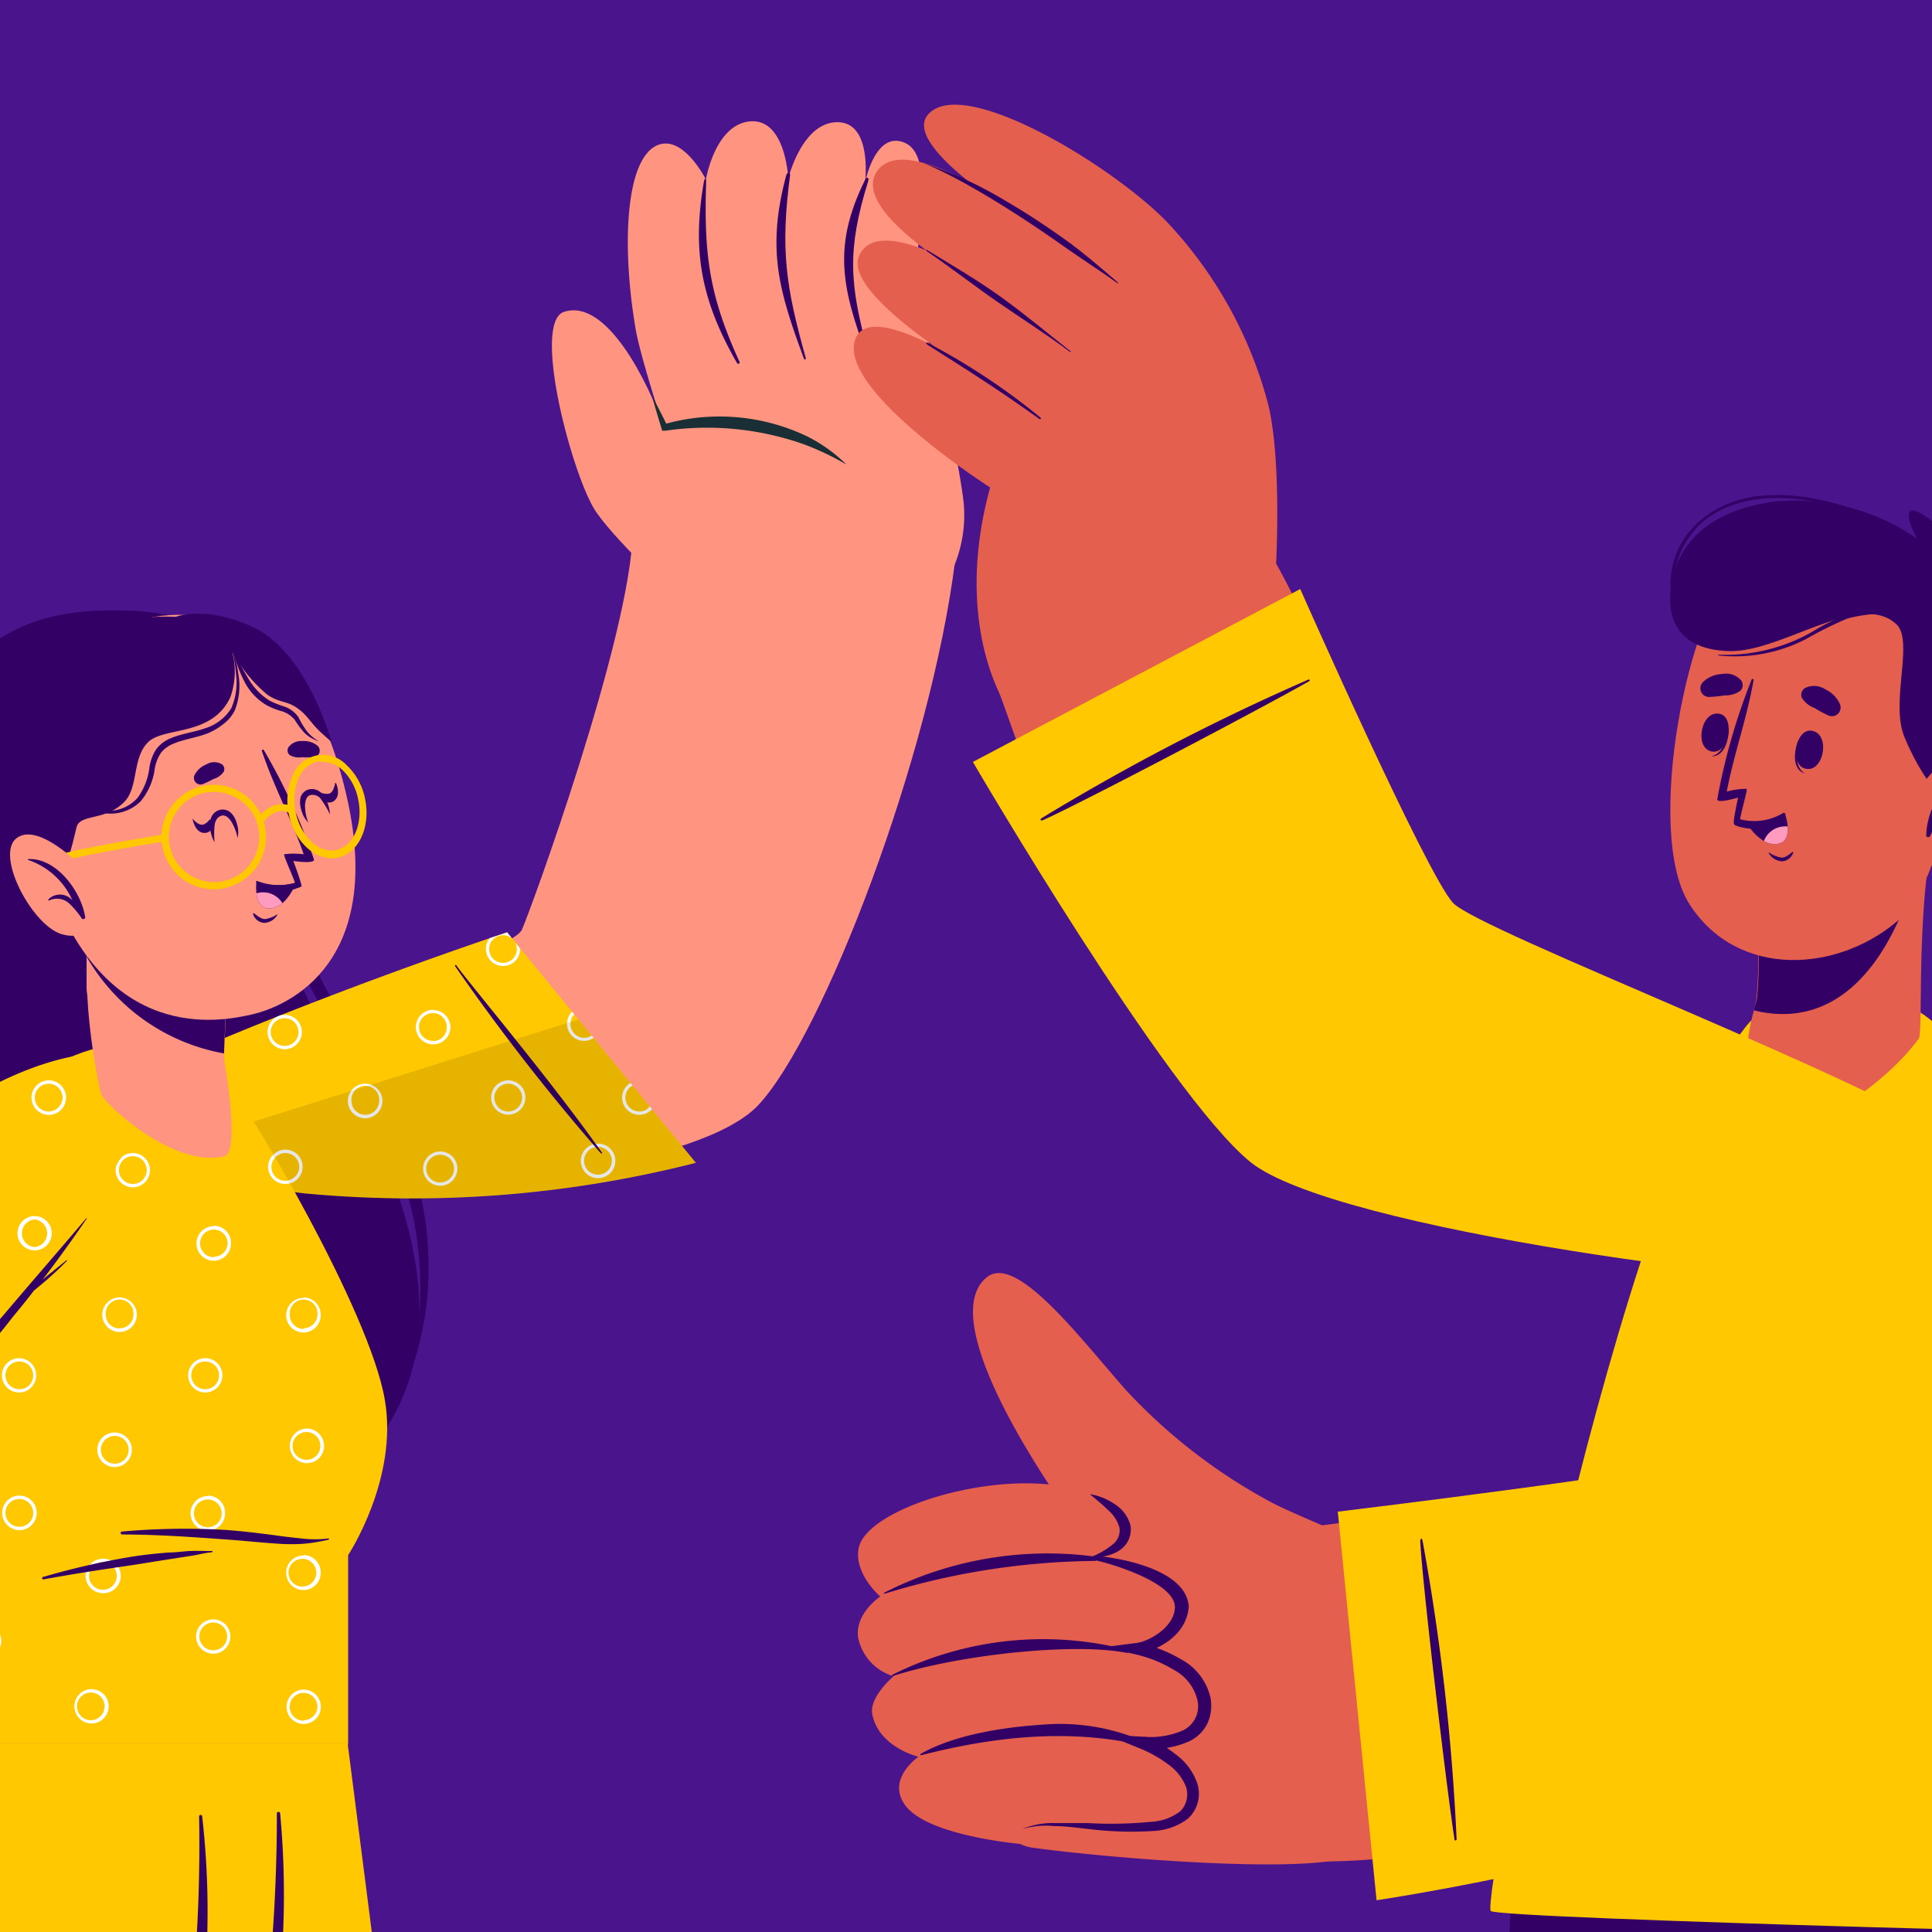 <svg id="Слой_1" data-name="Слой 1" xmlns="http://www.w3.org/2000/svg" xmlns:xlink="http://www.w3.org/1999/xlink" viewBox="0 0 160 160"><defs><style>.cls-1{fill:none;}.cls-2{fill:#4a148c;}.cls-3{clip-path:url(#clip-path);}.cls-4{fill:#fff;}.cls-5{fill:#dcdcdc;}.cls-6{fill:#ffc800;}.cls-7{fill:#306;}.cls-8{fill:#ff9581;}.cls-9{opacity:0.1;}.cls-10{fill:#1a2e35;}.cls-11{fill:#ff9bbe;}.cls-12{fill:#e55f4e;}.cls-13{clip-path:url(#clip-path-2);}.cls-14{opacity:0.3;}</style><clipPath id="clip-path"><rect class="cls-1" x="-3.06" y="-4.72" width="170" height="170"/></clipPath><clipPath id="clip-path-2"><rect class="cls-1" x="220.44" y="-7.22" width="176" height="176"/></clipPath></defs><rect class="cls-2" x="-916.56" y="-25.22" width="1537" height="226"/><g class="cls-3"><rect class="cls-4" x="157.08" y="153.95" width="46.12" height="46.12"/><path class="cls-5" d="M154.69,151.55v50.93h50.92V151.55Zm48.52,48.53H157.08V154h46.13Z"/><path class="cls-6" d="M-7.83,144.38s9,101.39,10.48,109.13c.34,1.76.55,11.34.69,23.66.31,26.88.13,75.36.13,75.36H45.76s-1.25-84-3.13-99.45-13.84-108.7-13.84-108.7Z"/><path class="cls-7" d="M11.5,297.14q-.06-9.19-.14-18.4c0-5.94,0-11.89-.31-17.83-.57-12-3-23.84-4.75-35.72s-3.18-23.82-4.49-35.77C.34,176-1,162.6-2.33,149.19c0-.09-.16-.09-.15,0,2,23.94,4.22,47.88,7.53,71.68q1.25,8.88,2.71,17.73c1,6,2,11.94,2.44,18s.53,11.84.59,17.76q.09,9.21.18,18.4c.14,13.62.27,34.58.4,48.2,0,.26.41.25.41,0C11.69,328.78,11.59,309.29,11.5,297.14Z"/><path class="cls-7" d="M-16.74,144.38S1.18,245.77,2.65,253.51c.34,1.76.55,11.34.69,23.66v0L23.51,144.38Z"/><path class="cls-6" d="M-44,348.61l-36.09-26s46.68-62.31,46.9-68c.31-8.47,4.38-43.44,7.79-71.76,0,0-6.47-15.33,5.64-38.48H28.83s-3.26,22-8.83,36a65.14,65.14,0,0,0-10.79,4.93s-4,69.11-5.22,76.89C.79,282.77-44,348.61-44,348.61Z"/><path class="cls-7" d="M23.2,150.18c0-.15-.27-.18-.27,0a142,142,0,0,1-.71,14.22c-.2,2.2-2,14.32-5.77,13.43-.64-.14-1-.77-1.06-1.73a15.34,15.34,0,0,1,.5-3.72c.43-2.54.77-5.08,1-7.64a69.42,69.42,0,0,0-.15-14.34.13.13,0,0,0-.25,0,131.07,131.07,0,0,1-1.15,19.8c-.48,3.15-2.07,7.89,1.23,8.38s5.53-7.46,5.94-9.63A72.76,72.76,0,0,0,23.2,150.18Z"/><path class="cls-7" d="M24.33,57.57c-2.41-4.52-7.87-6.77-13.66-7s-13,.82-15.79,9.46c-2.25,7-1.64,14.54-3.63,22.49s-16.17,25.1-3.37,38.19C-.63,132.43,28.82,131.21,34,113.91c4.08-13.71-10-30.67-10.49-36.6S27,62.53,24.33,57.57Z"/><path class="cls-7" d="M24.89,66a30.38,30.38,0,0,0-.45,12.32,11.44,11.44,0,0,0,1.06,3c.48,1,1,1.89,1.52,2.81,1.07,1.83,2.12,3.65,3.08,5.5a41.68,41.68,0,0,1,4.2,11.57,31,31,0,0,1-.18,12.13,26.79,26.79,0,0,0,1.28-6,29.44,29.44,0,0,0-.17-6.22,37,37,0,0,0-4-11.93c-1-1.88-2.07-3.71-3.15-5.53a20.8,20.8,0,0,1-2.67-5.52,25.39,25.39,0,0,1-.73-6A48.18,48.18,0,0,1,24.89,66Z"/><path class="cls-8" d="M21.77,97.55c17,1.7,36.35-1.11,41-6,5.37-5.69,14.31-28.92,16.34-45.2.44-3.55-26.66-4.85-26.71-2.33-.15,8.65-8.58,31.72-9.19,33-.69,1.42-13.51,6.4-22.25,8.79C7.16,89.51,9.73,96.36,21.77,97.55Z"/><path class="cls-6" d="M57.63,96.3,42,77.21S29.61,81.3,17.17,86.56,8.44,97,25.32,98.84A95.16,95.16,0,0,0,57.63,96.3Z"/><path class="cls-4" d="M23.64,95.21a1.42,1.42,0,1,0,1.42,1.42A1.42,1.42,0,0,0,23.64,95.21Zm0,2.56a1.14,1.14,0,1,1,1.14-1.14A1.13,1.13,0,0,1,23.64,97.77Zm12.82-2.41a1.42,1.42,0,1,0,0,2.84,1.42,1.42,0,0,0,0-2.84Zm0,2.57a1.15,1.15,0,1,1,1.14-1.14A1.14,1.14,0,0,1,36.46,97.93Zm-6.2-8.18a1.43,1.43,0,1,0,1.41,1.43A1.43,1.43,0,0,0,30.26,89.75Zm0,2.57a1.14,1.14,0,0,1-1.15-1.14,1.15,1.15,0,1,1,2.29,0A1.15,1.15,0,0,1,30.26,92.32Zm11.83-2.85a1.43,1.43,0,0,0-1.42,1.43,1.42,1.42,0,1,0,1.42-1.43Zm0,2.58a1.15,1.15,0,0,1,0-2.3,1.15,1.15,0,0,1,0,2.3Zm7.44,2.66a1.44,1.44,0,0,0-1.43,1.43,1.43,1.43,0,1,0,1.43-1.43Zm0,2.57a1.15,1.15,0,1,1,1.14-1.14A1.14,1.14,0,0,1,49.53,97.28Zm4.27-5.65a1,1,0,0,1-.86.42,1.16,1.16,0,0,1-1.15-1.15,1.15,1.15,0,0,1,.6-1l-.19-.21a1.42,1.42,0,0,0,.74,2.63A1.44,1.44,0,0,0,54,91.86Zm-17.91-8a1.43,1.43,0,1,0,1.41,1.43A1.43,1.43,0,0,0,35.89,83.65Zm0,2.57A1.15,1.15,0,1,1,37,85.08,1.14,1.14,0,0,1,35.89,86.22ZM49,85.76a1.13,1.13,0,0,1-.62.19,1.15,1.15,0,0,1-1.14-1.15,1.18,1.18,0,0,1,.31-.79l-.17-.23a1.43,1.43,0,0,0-.42,1,1.41,1.41,0,0,0,1.42,1.42,1.32,1.32,0,0,0,.78-.25Zm-5.94-7.22h0l-.4-.49a1.14,1.14,0,0,1-1,1.69,1.14,1.14,0,0,1-1.15-1.14,1.15,1.15,0,0,1,1.15-1.15,1.11,1.11,0,0,1,.75.29L42,77.22l-1.43.47a1.41,1.41,0,0,0-.33.9A1.42,1.42,0,0,0,41.66,80a1.4,1.4,0,0,0,1.41-1.42A.09.09,0,0,0,43.06,78.54ZM23.58,84.05a1.23,1.23,0,0,0-.55.11,1.42,1.42,0,0,0,.55,2.73,1.42,1.42,0,0,0,0-2.84Zm0,2.57a1.15,1.15,0,1,1,1.14-1.14A1.15,1.15,0,0,1,23.58,86.62ZM17,89.47a1.43,1.43,0,1,0,1.42,1.43A1.43,1.43,0,0,0,17,89.47Zm0,2.58a1.15,1.15,0,1,1,1.15-1.15A1.16,1.16,0,0,1,17,92.05Z"/><path class="cls-7" d="M49.74,95.49A176.6,176.6,0,0,1,37.68,80c0-.06.07-.12.11-.06.91,1.31,7.84,9.53,12.07,15.53C49.91,95.5,49.8,95.56,49.74,95.49Z"/><path class="cls-9" d="M47.9,84.43,57.63,96.3a95.16,95.16,0,0,1-32.31,2.54c-6.18-.67-10.59-1.8-13.08-3.2Z"/><path class="cls-8" d="M59.52,48.78C58.47,46.1,53.28,31,52.65,27.3c-1.18-6.84-.88-14.17,1.81-15.28,2.14-.88,4,2.85,4,2.85s.76-4.6,3.69-4.82,3.13,4.75,3.13,4.75,1.12-4.67,4.06-4.68,2.3,5,2.3,5,.83-4.31,3.25-3.31c2.92,1.21.5,9,1.09,13.12.09.63,3,10.1,3.81,16.55a11,11,0,0,1-1,5.9Z"/><path class="cls-7" d="M71.9,15c-1.77,5.72-1.55,8.52,0,14.21,0,.12-.13.19-.17.07-2-5.43-2.79-8.92-.09-14.38C71.76,14.6,72,14.69,71.9,15Z"/><path class="cls-7" d="M65.43,14.51c-.81,6.19-.36,9.21,1.31,15.17,0,.09-.12.13-.15.05-2.12-5.71-3.1-9.13-1.48-15.21C65.18,14.24,65.46,14.23,65.43,14.51Z"/><path class="cls-7" d="M58.48,15.07c-.19,6.05.25,9.38,2.76,14.89a.11.11,0,0,1-.2.11c-3.1-5.38-3.69-9.52-2.75-15C58.36,14.71,58.49,14.69,58.48,15.07Z"/><path class="cls-8" d="M56.89,50.23s-5.55-5-7.5-7.8S44,26.74,46.7,25.83c3.55-1.18,7,5.89,8.29,9.58,0,0,8.22-2.74,11.82,1.8S56.89,50.23,56.89,50.23Z"/><path class="cls-10" d="M54,32.81c.46.82.87,1.66,1.29,2.5l-.32-.17a16.82,16.82,0,0,1,11.88,1,12.87,12.87,0,0,1,3.26,2.34,22.57,22.57,0,0,0-3.55-1.69,24.09,24.09,0,0,0-11.46-1.12l-.26,0c-.3-1-.6-1.92-.84-2.9Z"/><path class="cls-6" d="M28.83,128.79l0,15.59-48.52,0S-13,104.94.45,91.38c6.71-6.78,14.28-6,18.94-.91,1.17,1.29,11.21,18,12.48,25.46C33,122.48,28.83,128.79,28.83,128.79Z"/><path class="cls-4" d="M1.61,112.48A1.42,1.42,0,1,0,3,113.91,1.43,1.43,0,0,0,1.61,112.48Zm0,2.57a1.15,1.15,0,1,1,1.14-1.14A1.13,1.13,0,0,1,1.61,115.05ZM17,89.47a1.43,1.43,0,1,0,1.42,1.43A1.43,1.43,0,0,0,17,89.47Zm0,2.58a1.15,1.15,0,1,1,1.15-1.15A1.16,1.16,0,0,1,17,92.05Zm-6,3.44a1.42,1.42,0,0,0,0,2.84,1.42,1.42,0,1,0,0-2.84Zm0,2.56a1.15,1.15,0,1,1,1.15-1.14A1.14,1.14,0,0,1,11,98.05ZM-15.4,134.1a1.42,1.42,0,0,0-1.42,1.42A1.43,1.43,0,0,0-15.4,137,1.43,1.43,0,0,0-14,135.52,1.42,1.42,0,0,0-15.4,134.1Zm0,2.57a1.14,1.14,0,0,1-1.14-1.15,1.13,1.13,0,0,1,1.14-1.14,1.14,1.14,0,0,1,1.15,1.14A1.14,1.14,0,0,1-15.4,136.67Zm14.08-2.18a1.42,1.42,0,0,0-1.42,1.41,1.43,1.43,0,0,0,1.42,1.43A1.42,1.42,0,0,0,.1,135.9,1.41,1.41,0,0,0-1.32,134.49Zm0,2.56a1.14,1.14,0,0,1-1.14-1.15,1.15,1.15,0,0,1,1.14-1.14A1.15,1.15,0,0,1-.17,135.9,1.15,1.15,0,0,1-1.32,137.05Zm-13.17-14.7a2,2,0,0,0-.08.26,1.13,1.13,0,0,1,.64,1,1.15,1.15,0,0,1-1.14,1.15.22.22,0,0,1-.11,0h0c0,.09-.05.18-.08.27a.71.71,0,0,0,.2,0,1.42,1.42,0,0,0,1.42-1.42A1.39,1.39,0,0,0-14.49,122.35Zm8-4a1.43,1.43,0,0,0-1.42,1.43,1.43,1.43,0,0,0,1.42,1.42A1.43,1.43,0,0,0-5,119.74,1.44,1.44,0,0,0-6.46,118.31Zm0,2.58a1.15,1.15,0,0,1-1.13-1.15,1.13,1.13,0,0,1,1.13-1.14,1.14,1.14,0,0,1,1.15,1.14A1.16,1.16,0,0,1-6.46,120.89Zm31.64,7.89a1.43,1.43,0,1,0,1.41,1.43A1.44,1.44,0,0,0,25.18,128.78Zm0,2.57a1.15,1.15,0,1,1,0-2.29,1.15,1.15,0,0,1,0,2.29Zm0,8.54a1.42,1.42,0,1,0,0,2.84,1.42,1.42,0,0,0,0-2.84Zm0,2.57a1.15,1.15,0,1,1,1.14-1.14A1.15,1.15,0,0,1,25.18,142.46Zm-7.94-18.6a1.43,1.43,0,1,0,1.43,1.43A1.43,1.43,0,0,0,17.24,123.86Zm0,2.58a1.15,1.15,0,0,1,0-2.3,1.15,1.15,0,0,1,0,2.3Zm6.64-28.69h0l-.23,0a1.14,1.14,0,0,1-.85-1.9l-.15-.26a1.45,1.45,0,0,0-.42,1,1.42,1.42,0,0,0,1.42,1.42A1.44,1.44,0,0,0,24,98,2,2,0,0,1,23.88,97.75Zm-6.14,3.76a1.43,1.43,0,1,0,1.42,1.42A1.42,1.42,0,0,0,17.74,101.51Zm0,2.57a1.14,1.14,0,0,1-1.14-1.15,1.14,1.14,0,1,1,2.28,0A1.14,1.14,0,0,1,17.74,104.08Zm7.44,3.37a1.43,1.43,0,1,0,1.41,1.43A1.43,1.43,0,0,0,25.18,107.45Zm0,2.57A1.14,1.14,0,0,1,24,108.88a1.15,1.15,0,1,1,2.29,0A1.15,1.15,0,0,1,25.18,110ZM9.91,107.45a1.43,1.43,0,1,0,1.42,1.43A1.43,1.43,0,0,0,9.91,107.45Zm0,2.57a1.14,1.14,0,0,1-1.15-1.14,1.15,1.15,0,1,1,2.29,0A1.13,1.13,0,0,1,9.91,110ZM4,89.47A1.43,1.43,0,1,0,5.47,90.9,1.43,1.43,0,0,0,4,89.47Zm0,2.58A1.15,1.15,0,1,1,5.18,90.9,1.16,1.16,0,0,1,4,92.05Zm-1.14,8.66a1.42,1.42,0,1,0,1.43,1.43A1.43,1.43,0,0,0,2.89,100.71Zm0,2.57a1.15,1.15,0,0,1,0-2.29,1.15,1.15,0,0,1,0,2.29Zm14.8,30.83a1.42,1.42,0,0,0,0,2.84,1.42,1.42,0,1,0,0-2.84Zm0,2.56a1.15,1.15,0,1,1,1.15-1.14A1.15,1.15,0,0,1,17.69,136.67ZM1.61,123.86a1.43,1.43,0,0,0,0,2.86,1.43,1.43,0,1,0,0-2.86Zm0,2.58a1.15,1.15,0,1,1,1.14-1.15A1.14,1.14,0,0,1,1.61,126.44Zm8-7.8a1.43,1.43,0,1,0,0,2.85,1.43,1.43,0,0,0,0-2.85Zm0,2.57a1.15,1.15,0,1,1,0-2.29,1.15,1.15,0,0,1,0,2.29Zm15.88-2.9A1.43,1.43,0,0,0,24,119.75a1.42,1.42,0,0,0,2.84,0A1.44,1.44,0,0,0,25.45,118.31Zm0,2.58a1.15,1.15,0,1,1,0-2.29,1.15,1.15,0,0,1,0,2.29ZM17,112.48a1.42,1.42,0,1,0,0,2.84,1.42,1.42,0,0,0,0-2.84Zm0,2.57a1.15,1.15,0,1,1,1.14-1.14A1.14,1.14,0,0,1,17,115.05ZM-5.3,106a1.43,1.43,0,0,0-1.43,1.42,1.43,1.43,0,0,0,1.43,1.43,1.43,1.43,0,0,0,1.42-1.43A1.43,1.43,0,0,0-5.3,106Zm0,2.56a1.14,1.14,0,0,1-1.15-1.14A1.16,1.16,0,0,1-5.3,106.3a1.17,1.17,0,0,1,1.14,1.15A1.15,1.15,0,0,1-5.3,108.59Zm2.5-13.25-.23.31a.37.37,0,0,1,0,.11,1.14,1.14,0,0,1-.8,1.08l-.2.32a1.4,1.4,0,0,0,1.28-1.4A1.42,1.42,0,0,0-2.8,95.34ZM7.52,139.89A1.42,1.42,0,1,0,9,141.31,1.42,1.42,0,0,0,7.52,139.89Zm0,2.57a1.16,1.16,0,0,1-1.15-1.15,1.15,1.15,0,0,1,1.15-1.14,1.13,1.13,0,0,1,1.14,1.14A1.14,1.14,0,0,1,7.52,142.46Zm1-13.37a1.43,1.43,0,0,0-1.43,1.41,1.44,1.44,0,0,0,1.43,1.44A1.43,1.43,0,0,0,10,130.5,1.41,1.41,0,0,0,8.56,129.09Zm0,2.57a1.15,1.15,0,1,1,0-2.3,1.15,1.15,0,0,1,0,2.3Zm-17.73,9.1a1.42,1.42,0,0,0-1.42,1.41,1.43,1.43,0,0,0,1.42,1.43,1.44,1.44,0,0,0,1.44-1.43A1.42,1.42,0,0,0-9.17,140.76Zm0,2.56a1.15,1.15,0,0,1-1.14-1.15A1.15,1.15,0,0,1-9.17,141,1.14,1.14,0,0,1-8,142.17,1.14,1.14,0,0,1-9.17,143.32Zm1.43-14.82a1.43,1.43,0,0,0-1.43,1.42,1.44,1.44,0,0,0,1.43,1.43,1.44,1.44,0,0,0,1.43-1.43A1.43,1.43,0,0,0-7.74,128.5Zm0,2.58a1.17,1.17,0,0,1-1.15-1.16,1.15,1.15,0,0,1,1.15-1.14,1.15,1.15,0,0,1,1.15,1.14A1.17,1.17,0,0,1-7.74,131.08Z"/><path class="cls-7" d="M10.07,126.84a58.39,58.39,0,0,1,8.57-.14c1.42.1,2.83.27,4.24.46.7.1,1.4.18,2.1.25a9.16,9.16,0,0,0,2.22,0,.05.05,0,0,1,0,.1,14.64,14.64,0,0,1-2.07.34,15.43,15.43,0,0,1-2,0c-1.44-.09-2.87-.25-4.31-.35-2.91-.21-5.81-.42-8.72-.42C10,127.08,9.94,126.85,10.07,126.84Z"/><path class="cls-7" d="M3.6,130.59a62,62,0,0,1,6.89-1.6c1.16-.2,2.33-.33,3.51-.42.56,0,1.12-.09,1.69-.12s1.24,0,1.86,0a.05.05,0,0,1,0,.1c-.58.05-1.15.21-1.73.3l-1.74.27c-1.17.18-2.33.38-3.49.55-2.33.34-4.65.7-7,1.13A.1.1,0,0,1,3.6,130.59Z"/><path class="cls-8" d="M-3.56,92.83c-5.79,3.5-36,23.38-39.39,33.6-5.06,15.19-1.55,33.79-.45,42,.48,3.58,25.25,2.47,25.31-1.39.12-8.26-1.61-29.49-.79-32.25S-3,111.41,4.83,101.48C15.28,88.15,10.5,84.33-3.56,92.83Z"/><path class="cls-6" d="M-28.72,108.34-6,116.1s7.42-8.22,15.33-19.17S8.2,85.37-.55,89.87A183.56,183.56,0,0,0-28.72,108.34Z"/><path class="cls-4" d="M-13.83,111a1.44,1.44,0,0,0-1.43,1.43,1.26,1.26,0,0,0,.11.51l.38.13a1.09,1.09,0,0,1-.21-.64,1.15,1.15,0,0,1,1.15-1.15,1.16,1.16,0,0,1,1.15,1.15,1.14,1.14,0,0,1-.81,1.08l.39.14a1.42,1.42,0,0,0,.7-1.22A1.44,1.44,0,0,0-13.83,111Zm1.14-11.46A1.42,1.42,0,0,0-14.11,101a1.42,1.42,0,0,0,1.42,1.42A1.43,1.43,0,0,0-11.26,101,1.44,1.44,0,0,0-12.69,99.56Zm0,2.57A1.14,1.14,0,0,1-13.83,101a1.15,1.15,0,0,1,1.14-1.15A1.16,1.16,0,0,1-11.54,101,1.15,1.15,0,0,1-12.69,102.13Zm22.4-5.7c.14-.19.27-.39.4-.58A1.32,1.32,0,0,0,9.71,96.43ZM4,89.47A1.43,1.43,0,1,0,5.47,90.9,1.43,1.43,0,0,0,4,89.47Zm0,2.58A1.15,1.15,0,1,1,5.18,90.9,1.16,1.16,0,0,1,4,92.05Zm-1.14,8.66a1.42,1.42,0,1,0,1.43,1.43A1.43,1.43,0,0,0,2.89,100.71Zm0,2.57a1.15,1.15,0,0,1,0-2.29,1.15,1.15,0,0,1,0,2.29Zm-23,1.6a1.44,1.44,0,0,0-1.43,1.43,1.41,1.41,0,0,0,1.43,1.41,1.4,1.4,0,0,0,1.41-1.41A1.43,1.43,0,0,0-20.12,104.88Zm0,2.57a1.14,1.14,0,0,1-1.15-1.14,1.15,1.15,0,0,1,1.15-1.15A1.15,1.15,0,0,1-19,106.31,1.15,1.15,0,0,1-20.12,107.45ZM-5.3,106a1.43,1.43,0,0,0-1.43,1.42,1.43,1.43,0,0,0,1.43,1.43,1.43,1.43,0,0,0,1.42-1.43A1.43,1.43,0,0,0-5.3,106Zm0,2.56a1.14,1.14,0,0,1-1.15-1.14A1.16,1.16,0,0,1-5.3,106.3a1.17,1.17,0,0,1,1.14,1.15A1.15,1.15,0,0,1-5.3,108.59Zm1.13-14.25a1.4,1.4,0,0,0-1.41,1.42,1.4,1.4,0,0,0,1.41,1.42,1.42,1.42,0,0,0,1.43-1.42A1.42,1.42,0,0,0-4.17,94.34Zm0,2.57a1.15,1.15,0,0,1-1.14-1.15,1.13,1.13,0,0,1,1.14-1.14A1.14,1.14,0,0,1-3,95.76,1.15,1.15,0,0,1-4.17,96.91Z"/><path class="cls-7" d="M5.49,104.38l-1.61,1.3-.35.3q1.9-2.49,3.66-5.07s0-.08-.06,0C5,103.42,2.76,106,.62,108.52s-4.39,4.94-6.35,7.57l-1.06-.32a.09.09,0,0,0-.06.16l1.11.55a.18.18,0,0,0,.19,0A73.29,73.29,0,0,0,1.11,109c.59-.7,1.16-1.42,1.72-2.14l.13-.1.54-.45c.72-.6,1.4-1.24,2.05-1.9C5.59,104.41,5.54,104.34,5.49,104.38Z"/><path class="cls-8" d="M8.36,90.59c.39.9,6,6.16,10.21,5.17,1.38-.32,0-7.93,0-7.93l0-.59L18.87,79,8.53,74.78,7,74.24s.06,2.25.17,5.05c0,.13,0,.26,0,.4s0,.31,0,.46c0,.42,0,.85,0,1.27s0,.64.06,1l.06,1A52.65,52.65,0,0,0,8.36,90.59Z"/><path class="cls-7" d="M7.21,79.29a16.44,16.44,0,0,0,11.34,7.95L18.87,79,8.53,74.78,7,74.24S7.1,76.49,7.21,79.29Z"/><path class="cls-8" d="M28.65,65.69c3.31,14-4.72,17.6-7.74,18.31C18.16,84.64,8.72,86.49,4,72.88s.74-19.59,7-21.4S25.35,51.66,28.65,65.69Z"/><path class="cls-7" d="M26,62.71a8.14,8.14,0,0,1-1,0,1.56,1.56,0,0,1-1-.17.51.51,0,0,1-.14-.61A1.28,1.28,0,0,1,25,61.37a1.86,1.86,0,0,1,1.29.38A.55.55,0,0,1,26,62.71Z"/><path class="cls-7" d="M16.79,64.94a9.3,9.3,0,0,0,.9-.43,1.56,1.56,0,0,0,.84-.6.51.51,0,0,0-.14-.61,1.25,1.25,0,0,0-1.29,0,1.88,1.88,0,0,0-1,.91A.55.55,0,0,0,16.79,64.94Z"/><path class="cls-7" d="M17.64,68.48a1.06,1.06,0,0,1-.2.29.66.66,0,0,1-.5.21c-.58,0-.88-.6-1-1.18,0,0,0-.07,0,0,.26.28.57.56.9.49a1.26,1.26,0,0,0,.55-.46A3,3,0,0,0,17.64,68.48Z"/><path class="cls-7" d="M17.38,68.36a1.51,1.51,0,0,1,.17-.79,1.06,1.06,0,0,1,.7-.51,1,1,0,0,1,.85.23,1.8,1.8,0,0,1,.43.65,4,4,0,0,1,.14.46,2.16,2.16,0,0,1,0,1,3.2,3.2,0,0,0-.19-.69,4.43,4.43,0,0,0-.27-.58c-.22-.38-.53-.67-.86-.58s-.54.4-.58.84a7,7,0,0,0,0,1.37A3.08,3.08,0,0,1,17.38,68.36Z"/><path class="cls-7" d="M26.76,66.3a1.12,1.12,0,0,0,.32.14.69.69,0,0,0,.54-.08c.49-.32.43-1,.2-1.52,0,0-.05,0-.06,0-.08.38-.19.78-.51.89a1.28,1.28,0,0,1-.71-.1A2.84,2.84,0,0,1,26.76,66.3Z"/><path class="cls-7" d="M26.91,66.06a1.52,1.52,0,0,0-.55-.58,1.1,1.1,0,0,0-.87-.08,1,1,0,0,0-.6.64,1.93,1.93,0,0,0,0,.79,3.47,3.47,0,0,0,.13.46,2.12,2.12,0,0,0,.52.83,3.34,3.34,0,0,1-.21-.68,4.78,4.78,0,0,1-.07-.65c0-.43.11-.85.43-.94a.85.85,0,0,1,.94.41,7.61,7.61,0,0,1,.7,1.19A3.13,3.13,0,0,0,26.91,66.06Z"/><path class="cls-7" d="M21.1,75.69c.27.18.55.45.91.42a2.67,2.67,0,0,0,1-.42s.06,0,0,0a1.33,1.33,0,0,1-1.14.74,1.05,1.05,0,0,1-.91-.72A.06.06,0,0,1,21.1,75.69Z"/><path class="cls-7" d="M24.29,71.3s.53,1.38.69,2.06c0,.06-.15.13-.37.19,0,0,0,0,0,0a3.28,3.28,0,0,1-3.38-.47.07.07,0,0,1,.07-.12,4.91,4.91,0,0,0,3.12.16c0-.2-1-2.34-.88-2.37a5.75,5.75,0,0,1,1.61,0c-1-2.91-2.49-5.63-3.46-8.55a.09.09,0,0,1,.16-.08A49.83,49.83,0,0,1,26,71.17C26.09,71.54,24.59,71.35,24.29,71.3Z"/><path class="cls-7" d="M24.49,73.1a4,4,0,0,1-1.1,1.7,1.84,1.84,0,0,1-1,.43c-.82.06-1.08-.62-1.15-1.25a4.56,4.56,0,0,1,0-1A5.17,5.17,0,0,0,24.49,73.1Z"/><path class="cls-11" d="M23.39,74.8a1.84,1.84,0,0,1-1,.43c-.82.06-1.08-.62-1.15-1.25A1.87,1.87,0,0,1,23.39,74.8Z"/><path class="cls-7" d="M19.24,54a6.4,6.4,0,0,1-.17,3.76c-1.54,3.25-5.46,2.41-6.79,3.69s-.81,3.7-1.94,4.91c-1.57,1.67-3.71,1-4,2.15s-1,4.7-2.42,5.16-8-23.29,10.65-22.59c0,0,2.57-1,6.55.94,4.4,2.2,6.33,9.42,6.33,9.42l-.74-.66c-.9-.79-1.25-1.52-1.91-2-1-.81-1.61-.5-2.7-1.28A12.47,12.47,0,0,1,19.24,54Z"/><path class="cls-7" d="M19,53a12.79,12.79,0,0,1,.55,2.86,5.33,5.33,0,0,1-.39,2.78A3.9,3.9,0,0,1,17,60.31c-.89.32-1.87.42-2.82.81a2.79,2.79,0,0,0-1.25.94,3.87,3.87,0,0,0-.55,1.44,5.28,5.28,0,0,1-1,2.59,3.25,3.25,0,0,1-2.5,1.06,6.8,6.8,0,0,0-2.91.16,6.77,6.77,0,0,1,2.9.06,3.54,3.54,0,0,0,2.77-1,5.25,5.25,0,0,0,1.18-2.74,3.41,3.41,0,0,1,.5-1.27,2.45,2.45,0,0,1,1.07-.78c.85-.36,1.85-.48,2.79-.84A5.22,5.22,0,0,0,18.45,60a3.15,3.15,0,0,0,1-1.18,5.57,5.57,0,0,0,.29-3A12.56,12.56,0,0,0,19,53Z"/><path class="cls-7" d="M19.31,53.84a10.32,10.32,0,0,0,.92,2.58,4.76,4.76,0,0,0,1.88,2,6.11,6.11,0,0,0,1.29.5,2.27,2.27,0,0,1,1,.68,7.47,7.47,0,0,0,.82,1.1,3,3,0,0,0,1.19.69,3.35,3.35,0,0,1-1-.84,7.15,7.15,0,0,1-.69-1.15,2.36,2.36,0,0,0-1.15-.88,7.69,7.69,0,0,1-1.23-.49,5.18,5.18,0,0,1-1.78-1.85A20.72,20.72,0,0,1,19.31,53.84Z"/><path class="cls-6" d="M18.31,73.61a4.33,4.33,0,1,1,3.4-5.93h0a4.31,4.31,0,0,1-2.36,5.63A4.36,4.36,0,0,1,18.31,73.61Zm-1.12-8a3.74,3.74,0,1,0,4,2.28A3.75,3.75,0,0,0,17.19,65.62Z"/><path class="cls-6" d="M27.69,71.07c-1.65.15-3.3-1.4-3.76-3.6a5.12,5.12,0,0,1,.27-3.15,2.69,2.69,0,0,1,4.51-.95,5.2,5.2,0,0,1,1.52,2.77c.49,2.33-.52,4.52-2.26,4.89Zm-1.17-8-.22,0a2.3,2.3,0,0,0-1.58,1.42,4.65,4.65,0,0,0-.23,2.79c.43,2,1.93,3.42,3.36,3.11s2.24-2.18,1.81-4.2a4.59,4.59,0,0,0-1.34-2.46A2.4,2.4,0,0,0,26.52,63.1Z"/><path class="cls-6" d="M21.7,68.21l-.47-.34c.49-.7,1.77-1.8,3.08-1l-.31.49C22.83,66.64,21.74,68.14,21.7,68.21Z"/><path class="cls-6" d="M3.35,74.17,2.79,74c0-.26.61-2.58,1.8-3.11s8.8-1.76,9.12-1.81l.1.57c-2.21.36-8.12,1.38-9,1.77S3.49,73.53,3.35,74.17Z"/><path class="cls-8" d="M7,72s-3.76-4-5.62-2.59,1.42,7.52,3.92,8A2.45,2.45,0,0,0,8.3,75.7Z"/><path class="cls-7" d="M2.31,71.15s0,0,0,.06A6.18,6.18,0,0,1,6,74.57a1.35,1.35,0,0,0-2-.08s0,.1.06.09a1.49,1.49,0,0,1,1.71.28,7.07,7.07,0,0,1,1,1.2c.1.14.36,0,.28-.14l0,0C6.7,73.75,4.62,71,2.31,71.15Z"/><polygon class="cls-7" points="160.01 288.07 160 288.51 159.13 357.59 116.92 356.75 125.59 146.15 161.24 146.15 160.01 288.07"/><path class="cls-7" d="M152,326.29q.12-9.48.3-18.94.36-18.93.7-37.87.71-37.67,1.22-75.34c.21-14.17.21-28.34.57-42.51,0,0,.06,0,.06,0,.23,12.63.09,25.26.07,37.88s-.08,25.26-.2,37.88c-.24,25.12-.59,50.24-1.19,75.35-.16,7.09-.34,14.17-.58,21.25s-.4,14.17-.9,21.24a.09.09,0,0,1-.17,0C151.73,338.92,151.88,332.6,152,326.29Z"/><polygon class="cls-7" points="161.24 146.57 160.3 254.11 131.72 146.15 161.23 146.15 161.24 146.57"/><path class="cls-7" d="M129.24,146.11v0c.15.73,2.65,12.3,5.23,22.23,1.88,7.26,3.81,13.63,4.92,14.29s7.38,3.46,9.43,4.31c0,0,13.76,68.72,21,90,6.71,19.66,34.46,72.22,34.46,72.22l40.26-20.34S213.14,275.55,209.83,266c-5.12-14.83-24.33-87.28-24.33-87.28s.15-22.68-7.49-32.58Z"/><path class="cls-7" d="M175.17,172.39a32.53,32.53,0,0,0-3.4-.55c-.91-.15-1.81-.31-2.71-.51a11.81,11.81,0,0,1-4.79-2,11.4,11.4,0,0,1-3.1-4.82c-.45-1.05-.91-2.09-1.37-3.13l-.69-1.51a16.49,16.49,0,0,1-.85-1.81c0-.09-.18-.05-.14,0a11.42,11.42,0,0,1,.38,1.3c.16.51.3,1,.46,1.52.28.9.55,1.81.85,2.7a21,21,0,0,0,1.91,4.74c1.67,2.65,4.64,3.72,7.61,4.09.85.11,1.71.17,2.57.22a18.45,18.45,0,0,0,3.24,0A.15.15,0,0,0,175.17,172.39Z"/><path class="cls-7" d="M134.86,151.94c0-.15.27-.18.27,0,0,5,.29,9.48.71,14.2.2,2.19,2,14.29,5.76,13.4.63-.14,1-.77,1.06-1.73a14.8,14.8,0,0,0-.51-3.71c-.42-2.53-.76-5.07-1-7.63a69.13,69.13,0,0,1,.15-14.31.13.13,0,0,1,.25,0,130.55,130.55,0,0,0,1.15,19.76c.48,3.15,2.06,7.88-1.23,8.37s-5.52-7.44-5.93-9.62A72.43,72.43,0,0,1,134.86,151.94Z"/><path class="cls-12" d="M160.12,91.44c2.65,7.66,1.26,45.42-2.66,49.93-6.77,7.8-40.46,13.36-49.22,12.74-6.33-.45-6.84-26.59-1.26-27.44,9.32-1.42,34.46-3.55,35-5.06,2.66-7.93,4.53-15.25,8.13-27.73C152.58,85.17,157.2,83,160.12,91.44Z"/><path class="cls-12" d="M112.47,153.47c2.83-1.94,1.39-25.05-1.77-26.61-.6-.3-4.13-1.75-5.48-2.48a46,46,0,0,1-12-9.29c-3.85-4.37-9.07-11.3-11.5-9.31-3.55,2.88,2,12.44,5.52,17.73-3.44.26-6.39.8-8,1.75-5.31,3.13,0,26.85,6.16,27.74C91.37,153.85,109.63,155.41,112.47,153.47Z"/><path class="cls-12" d="M92.69,125.59c1.88,2.59-2.26,3.32-2.26,3.32s6.21.39,7.11,3.81-4.17,4-4.53,4.07c.33,0,6,.52,6.57,4.06s-4.59,3.51-4.93,3.5c.31.12,4.28,1.76,4.09,4.54-.33,4.78-10.61.86-14.08,2.59a12.52,12.52,0,0,1,.47,1.29S77,152.17,75,149.55c-1.67-2.2,1.06-4.06,1.06-4.06s-3.31-.79-3.83-3.56C72,140.51,74,138.82,74,138.82a4.21,4.21,0,0,1-2.94-3.23c-.25-2,1.84-3.37,1.84-3.37s-2.19-1.88-1.79-4C71.93,124,88.66,120,92.69,125.59Z"/><path class="cls-7" d="M73.21,132a0,0,0,0,1,0-.09,29.77,29.77,0,0,1,17.47-3c.19,0,.23.35,0,.36A60.8,60.8,0,0,0,73.21,132Z"/><path class="cls-7" d="M73.92,138.81c-.06,0-.09-.09,0-.12a27.9,27.9,0,0,1,19.27-2.1c.22.06.36.34.1.29C88.82,136,79.21,137.08,73.92,138.81Z"/><path class="cls-7" d="M95.07,144.64c-6.34-1.53-12.53-.87-18.79.72-.08,0-.1-.09,0-.13,2.85-1.61,7-2.21,10.17-2.41a17.37,17.37,0,0,1,8.71,1.59C95.23,144.47,95.2,144.67,95.07,144.64Z"/><path class="cls-7" d="M90.51,128.83c.23,0-.08.33.15.38,1,.18,6.59,1.77,6.64,3.86,0,1.68-2.18,2.89-3.22,3l-2.61.33L94,137a10.69,10.69,0,0,1,3.23,1.3,3.86,3.86,0,0,1,1.93,2.48A2.22,2.22,0,0,1,98,143.29a6.7,6.7,0,0,1-3.29.54l-3.1-.17,2.87,1.17a10.58,10.58,0,0,1,2.24,1.27,4.14,4.14,0,0,1,1.5,1.88,2,2,0,0,1-.45,2,4.27,4.27,0,0,1-2.28.88,34.6,34.6,0,0,1-5.4.12c-.91,0-1.82,0-2.74,0a6.45,6.45,0,0,0-2.68.49,7.1,7.1,0,0,1,2.68-.24c.91,0,1.81.14,2.72.23a28.87,28.87,0,0,0,5.51.17,5.14,5.14,0,0,0,2.78-1,2.79,2.79,0,0,0,.77-3,5,5,0,0,0-1.8-2.37,10.61,10.61,0,0,0-2.48-1.45l-.24,1a7.62,7.62,0,0,0,3.89-.61,3.18,3.18,0,0,0,1.52-1.53,3.59,3.59,0,0,0,.22-2.11,4.85,4.85,0,0,0-2.44-3.15,11.59,11.59,0,0,0-3.57-1.37l0,.92c1.32-.21,4-1.29,4.22-3.9C98.23,129.68,91.71,128.89,90.51,128.83Z"/><path class="cls-7" d="M90.43,128.91a6.55,6.55,0,0,0,1.71-1,1.47,1.47,0,0,0,.57-1.39,3,3,0,0,0-.93-1.45c-.46-.45-1-.89-1.52-1.33a5.08,5.08,0,0,1,2,.79,3,3,0,0,1,1.37,1.83,2.17,2.17,0,0,1-.21,1.26,2.13,2.13,0,0,1-.85.86A3.45,3.45,0,0,1,90.43,128.91Z"/><path class="cls-6" d="M110.79,125.19,114,157.37S150.43,152,158.55,142c4.1-5,3.79-38,2.69-47.64s-7.59-12.06-11.4-1.38-7.35,26.7-8.15,27.63S110.79,125.19,110.79,125.19Z"/><path class="cls-7" d="M120.46,152.36c-.64-4.11-2.65-21-2.84-24.7,0-.26.14-.33.19-.06a182.93,182.93,0,0,1,2.82,24.72C120.63,152.43,120.48,152.46,120.46,152.36Z"/><path class="cls-6" d="M185.25,160.31c-.15.15-61.24-1.39-61.79-2.05-.76-.93,10.61-60.23,21.22-73.36,2.65-3.28,11.17-3.71,15.1-.52C179.25,100.17,185.79,159.74,185.25,160.31Z"/><path class="cls-12" d="M147.45,93.33c2.59.51,8.73-3.55,11.46-7.33.19-.26.12-3.25.22-6.89.07-2.2.19-4.66.47-6.89l-14.42,1.66a35.66,35.66,0,0,1,.29,8.74,4.23,4.23,0,0,1-.21.9,1.55,1.55,0,0,0,0,.15C144.72,85.37,143.4,92.53,147.45,93.33Z"/><path class="cls-7" d="M145.26,83.52a1.55,1.55,0,0,0,0,.15,9.37,9.37,0,0,0,1.43.26c8,.8,11.13-8.65,11.91-11.59l-13.38,1.54a36.55,36.55,0,0,1,.3,8.74A5.92,5.92,0,0,1,145.26,83.52Z"/><path class="cls-12" d="M162.2,53.34c1.51,5-1.16,19.44-4.73,22.65-5.17,4.66-13.61,5.08-17.56-1.12-3.83-6,0-24.78,4-27.69C149.74,42.88,160,46,162.2,53.34Z"/><path class="cls-7" d="M148.91,61.36s.06.06.06.1c-.22,1-.31,2.11.51,2.6,0,0,0,.06,0,0C148.41,63.75,148.55,62.24,148.91,61.36Z"/><path class="cls-7" d="M150,60.51c1.59.19,1.1,3.34-.37,3.17S148.64,60.36,150,60.51Z"/><path class="cls-7" d="M143.16,60.28s-.09,0-.09.07c-.12,1-.42,2.09-1.36,2.28a0,0,0,0,0,0,0C142.82,62.7,143.2,61.22,143.16,60.28Z"/><path class="cls-7" d="M142.44,59.12c-1.55-.36-2.16,2.78-.72,3.11S143.74,59.42,142.44,59.12Z"/><path class="cls-7" d="M151.44,59.26a9.91,9.91,0,0,1-1.16-.62,2.13,2.13,0,0,1-1.06-.85.67.67,0,0,1,.23-.79,1.68,1.68,0,0,1,1.7.08,2.44,2.44,0,0,1,1.24,1.27A.72.72,0,0,1,151.44,59.26Z"/><path class="cls-7" d="M141.53,57.72a11.22,11.22,0,0,0,1.3-.13,2.15,2.15,0,0,0,1.31-.39.68.68,0,0,0,.08-.82,1.64,1.64,0,0,0-1.6-.56,2.4,2.4,0,0,0-1.62.7A.72.72,0,0,0,141.53,57.72Z"/><path class="cls-7" d="M148.42,70.57c-.27.2-.55.48-.91.45a2.54,2.54,0,0,1-1-.41s-.07,0-.05,0a1.33,1.33,0,0,0,1.16.72,1.06,1.06,0,0,0,.9-.75S148.46,70.54,148.42,70.57Z"/><path class="cls-7" d="M147.84,67.49a3.38,3.38,0,0,1-2.45,1.14,4.06,4.06,0,0,1-1.2-.13.86.86,0,0,1-.23-.06l-.21-.07a.23.23,0,0,1-.16-.25h0a.29.29,0,0,1,0-.1h0v-.08c.1-.76.35-1.89.35-1.89-.3.09-1.8.51-1.72.12a51.32,51.32,0,0,1,2.84-9.88c0-.1.2-.05.17,0-.54,3.13-1.63,6.14-2.23,9.27a6,6,0,0,1,1.65-.23c.1,0-.52,2.18-.54,2.52a.1.1,0,0,0,0,0,4.67,4.67,0,0,0,3.6-.54C147.85,67.34,147.91,67.42,147.84,67.49Z"/><path class="cls-7" d="M144.69,68.19a4,4,0,0,0,1.39,1.46,1.79,1.79,0,0,0,1.07.24c.82-.09.94-.8.9-1.44a4.25,4.25,0,0,0-.21-1A5.21,5.21,0,0,1,144.69,68.19Z"/><path class="cls-11" d="M146.08,69.65a1.79,1.79,0,0,0,1.07.24c.82-.09.94-.8.9-1.44A1.88,1.88,0,0,0,146.08,69.65Z"/><path class="cls-7" d="M157.58,60.65c-.89-2.88.87-7.62-.52-8.94-3-2.85-9.47,2.3-13.81,2.21s-5.53-2.82-4.69-6.21,3.81-5.61,8.55-6.19a17.78,17.78,0,0,1,11.67,3.1s-1-1.73-.61-2.25,2.43,1.17,3,1.89a6.22,6.22,0,0,1,1,2.05,6.79,6.79,0,0,1,1.93-.15,4.06,4.06,0,0,1,2.46,1.18c.07.26-1.47.41-2.54.44,0,0,1.93,2.7,1.83,5s-3.93,13-4.78,13.07C160,65.94,157.94,61.82,157.58,60.65Z"/><path class="cls-7" d="M157.25,50.61a10.45,10.45,0,0,0-3.82.15,14.85,14.85,0,0,0-3.31,1.54,14.52,14.52,0,0,1-7.82,1.92,0,0,0,0,0,0,.06,12.77,12.77,0,0,0,7.27-1.36,32.15,32.15,0,0,1,3.43-1.7,13.14,13.14,0,0,1,4.24-.38A.12.12,0,0,0,157.25,50.61Z"/><path class="cls-7" d="M156.22,43.36a20,20,0,0,0-5.35-1.93,15.76,15.76,0,0,0-5.43-.33c-3.13.43-6,2.33-6.86,5.51a6.84,6.84,0,0,0,.51,4.87.09.09,0,0,0,.16-.07,7,7,0,0,1,1.81-8.22c2.61-2.15,6.2-2.22,9.38-1.63a28.65,28.65,0,0,1,5.77,1.82S156.23,43.36,156.22,43.36Z"/><path class="cls-12" d="M159.08,65.1s3.37-4.59,5.47-3.38-.52,7.93-3,8.8a2.53,2.53,0,0,1-3.36-1.44Z"/><path class="cls-7" d="M163.75,63.63s.05,0,0,.06a6.41,6.41,0,0,0-3.39,3.93,1.41,1.41,0,0,1,2.1-.34.06.06,0,0,1-.05.1,1.56,1.56,0,0,0-1.73.5,7.45,7.45,0,0,0-.85,1.37c-.09.15-.37.06-.3-.12v0C159.56,66.87,161.36,63.8,163.75,63.63Z"/><path class="cls-12" d="M153.3,105.66c-6.75-.39-42.74-3.87-50.52-11.31-11.57-11.07-17.15-29.16-20-36.92-1.25-3.39,21.18-14,23-10.59,4,7.24,12.36,26.82,14.38,28.88s24.48,10.82,36,16C171.64,98.59,169.71,106.6,153.3,105.66Z"/><path class="cls-12" d="M105.57,48.8s.72-9.9-.52-15.22a35,35,0,0,0-8-14.76C93,14.27,79.89,6.1,76.88,9.46c-2.72,3,11.06,10.7,11.06,10.7S75.18,10,72.57,14.28s13.9,12.25,13.9,12.25-13.34-10.12-15.34-5.3c-1.5,3.64,13,11.72,13,11.72s-11.53-8.62-13.24-5C69,32.07,82,40.37,82,40.37c-2.78,10.08.16,17.46,2.88,20.18C85.67,61.35,105.57,48.8,105.57,48.8Z"/><path class="cls-7" d="M92.58,23.39c-1.46-1.25-2.92-2.52-4.48-3.63s-3.17-2.17-4.83-3.13a32.89,32.89,0,0,0-6.8-3.13c4.12,1.69,9.77,5.59,11.34,6.7s3.17,2.14,4.73,3.25C92.58,23.48,92.61,23.42,92.58,23.39Z"/><path class="cls-7" d="M88.67,29.1c-1.93-1.51-3.79-3.08-5.78-4.51s-4-2.59-6.07-3.86c-.16-.1-.17,0,0,.12,2,1.36,3.79,2.77,5.8,4.16s4.07,2.69,6,4.14C88.66,29.17,88.7,29.12,88.67,29.1Z"/><path class="cls-7" d="M86.19,34.6a55.37,55.37,0,0,0-9.37-6.21c-.16-.09-.14.06,0,.17,3.15,2,5.64,3.55,9.26,6.14C86.16,34.74,86.25,34.66,86.19,34.6Z"/><path class="cls-6" d="M80.57,63.1l27.11-14.32s10.46,23.66,12.66,26S155.51,89.62,162.92,95s5.34,10.78-4.36,11.3-48.08-4.46-55-10.06S80.57,63.1,80.57,63.1Z"/><path class="cls-7" d="M108.42,56.41c-3.61,2.07-18.68,10-22,11.49-.24.1-.36,0-.13-.16a183,183,0,0,1,22.09-11.47C108.42,56.23,108.51,56.36,108.42,56.41Z"/><line class="cls-6" x1="83.67" y1="1.64" x2="89.27" y2="-19.2"/><line class="cls-6" x1="63.73" y1="4.25" x2="52.95" y2="-14.44"/><line class="cls-6" x1="51.47" y1="20.2" x2="30.64" y2="14.6"/><line class="cls-6" x1="48.52" y1="43.35" x2="35.4" y2="50.92"/><line class="cls-6" x1="108.99" y1="35.65" x2="123.08" y2="39.43"/><line class="cls-6" x1="99.62" y1="13.89" x2="118.32" y2="3.11"/><line class="cls-6" x1="41.96" y1="12.89" x2="50.32" y2="16.54"/><line class="cls-6" x1="96.75" y1="-17.76" x2="84.53" y2="6.51"/><line class="cls-6" x1="106.16" y1="18.48" x2="128.17" y2="16.54"/><line class="cls-6" x1="45.37" y1="40.65" x2="27.48" y2="46.18"/></g><g class="cls-13"><path class="cls-6" d="M193.15,70.72a17.06,17.06,0,1,0-15.4-18.57A17.07,17.07,0,0,0,193.15,70.72ZM179.81,52.35a15,15,0,1,1,13.52,16.3A15,15,0,0,1,179.81,52.35Zm13.34,18.37a17.06,17.06,0,1,0-15.4-18.57A17.07,17.07,0,0,0,193.15,70.72ZM179.81,52.35a15,15,0,1,1,13.52,16.3A15,15,0,0,1,179.81,52.35Zm13.34,18.37a17.06,17.06,0,1,0-15.4-18.57A17.07,17.07,0,0,0,193.15,70.72ZM179.81,52.35a15,15,0,1,1,13.52,16.3A15,15,0,0,1,179.81,52.35Zm11.58,37.19A36,36,0,1,0,158.93,50.4,36,36,0,0,0,191.39,89.54ZM175.1,51.91a19.71,19.71,0,1,1,17.8,21.45A19.73,19.73,0,0,1,175.1,51.91Zm2.65.24A17.06,17.06,0,1,0,196.3,36.74,17.05,17.05,0,0,0,177.75,52.15Zm2.06.2a15,15,0,1,1,13.52,16.3A15,15,0,0,1,179.81,52.35Zm13.34,18.37a17.06,17.06,0,1,0-15.4-18.57A17.07,17.07,0,0,0,193.15,70.72ZM179.81,52.35a15,15,0,1,1,13.52,16.3A15,15,0,0,1,179.81,52.35Zm13.34,18.37a17.06,17.06,0,1,0-15.4-18.57A17.07,17.07,0,0,0,193.15,70.72ZM179.81,52.35a15,15,0,1,1,13.52,16.3A15,15,0,0,1,179.81,52.35Z"/><polygon class="cls-6" points="173.96 81 165.13 70.36 158.08 77.19 165.94 86.66 173.96 81"/><polygon class="cls-6" points="160.73 57.77 162.01 44 152.19 43.86 151.06 56.1 160.73 57.77"/><g class="cls-14"><path d="M193.15,70.72a17.06,17.06,0,1,0-15.4-18.57A17.07,17.07,0,0,0,193.15,70.72ZM179.81,52.35a15,15,0,1,1,13.52,16.3A15,15,0,0,1,179.81,52.35Zm13.34,18.37a17.06,17.06,0,1,0-15.4-18.57A17.07,17.07,0,0,0,193.15,70.72ZM179.81,52.35a15,15,0,1,1,13.52,16.3A15,15,0,0,1,179.81,52.35Zm13.34,18.37a17.06,17.06,0,1,0-15.4-18.57A17.07,17.07,0,0,0,193.15,70.72ZM179.81,52.35a15,15,0,1,1,13.52,16.3A15,15,0,0,1,179.81,52.35Zm11.58,37.19A36,36,0,1,0,158.93,50.4,36,36,0,0,0,191.39,89.54ZM175.1,51.91a19.71,19.71,0,1,1,17.8,21.45A19.73,19.73,0,0,1,175.1,51.91Zm2.65.24A17.06,17.06,0,1,0,196.3,36.74,17.05,17.05,0,0,0,177.75,52.15Zm2.06.2a15,15,0,1,1,13.52,16.3A15,15,0,0,1,179.81,52.35Zm13.34,18.37a17.06,17.06,0,1,0-15.4-18.57A17.07,17.07,0,0,0,193.15,70.72ZM179.81,52.35a15,15,0,1,1,13.52,16.3A15,15,0,0,1,179.81,52.35Zm13.34,18.37a17.06,17.06,0,1,0-15.4-18.57A17.07,17.07,0,0,0,193.15,70.72ZM179.81,52.35a15,15,0,1,1,13.52,16.3A15,15,0,0,1,179.81,52.35Z"/><polygon points="173.96 81 165.13 70.36 158.08 77.19 165.94 86.66 173.96 81"/><polygon points="160.73 57.77 162.01 44 152.19 43.86 151.06 56.1 160.73 57.77"/></g></g></svg>